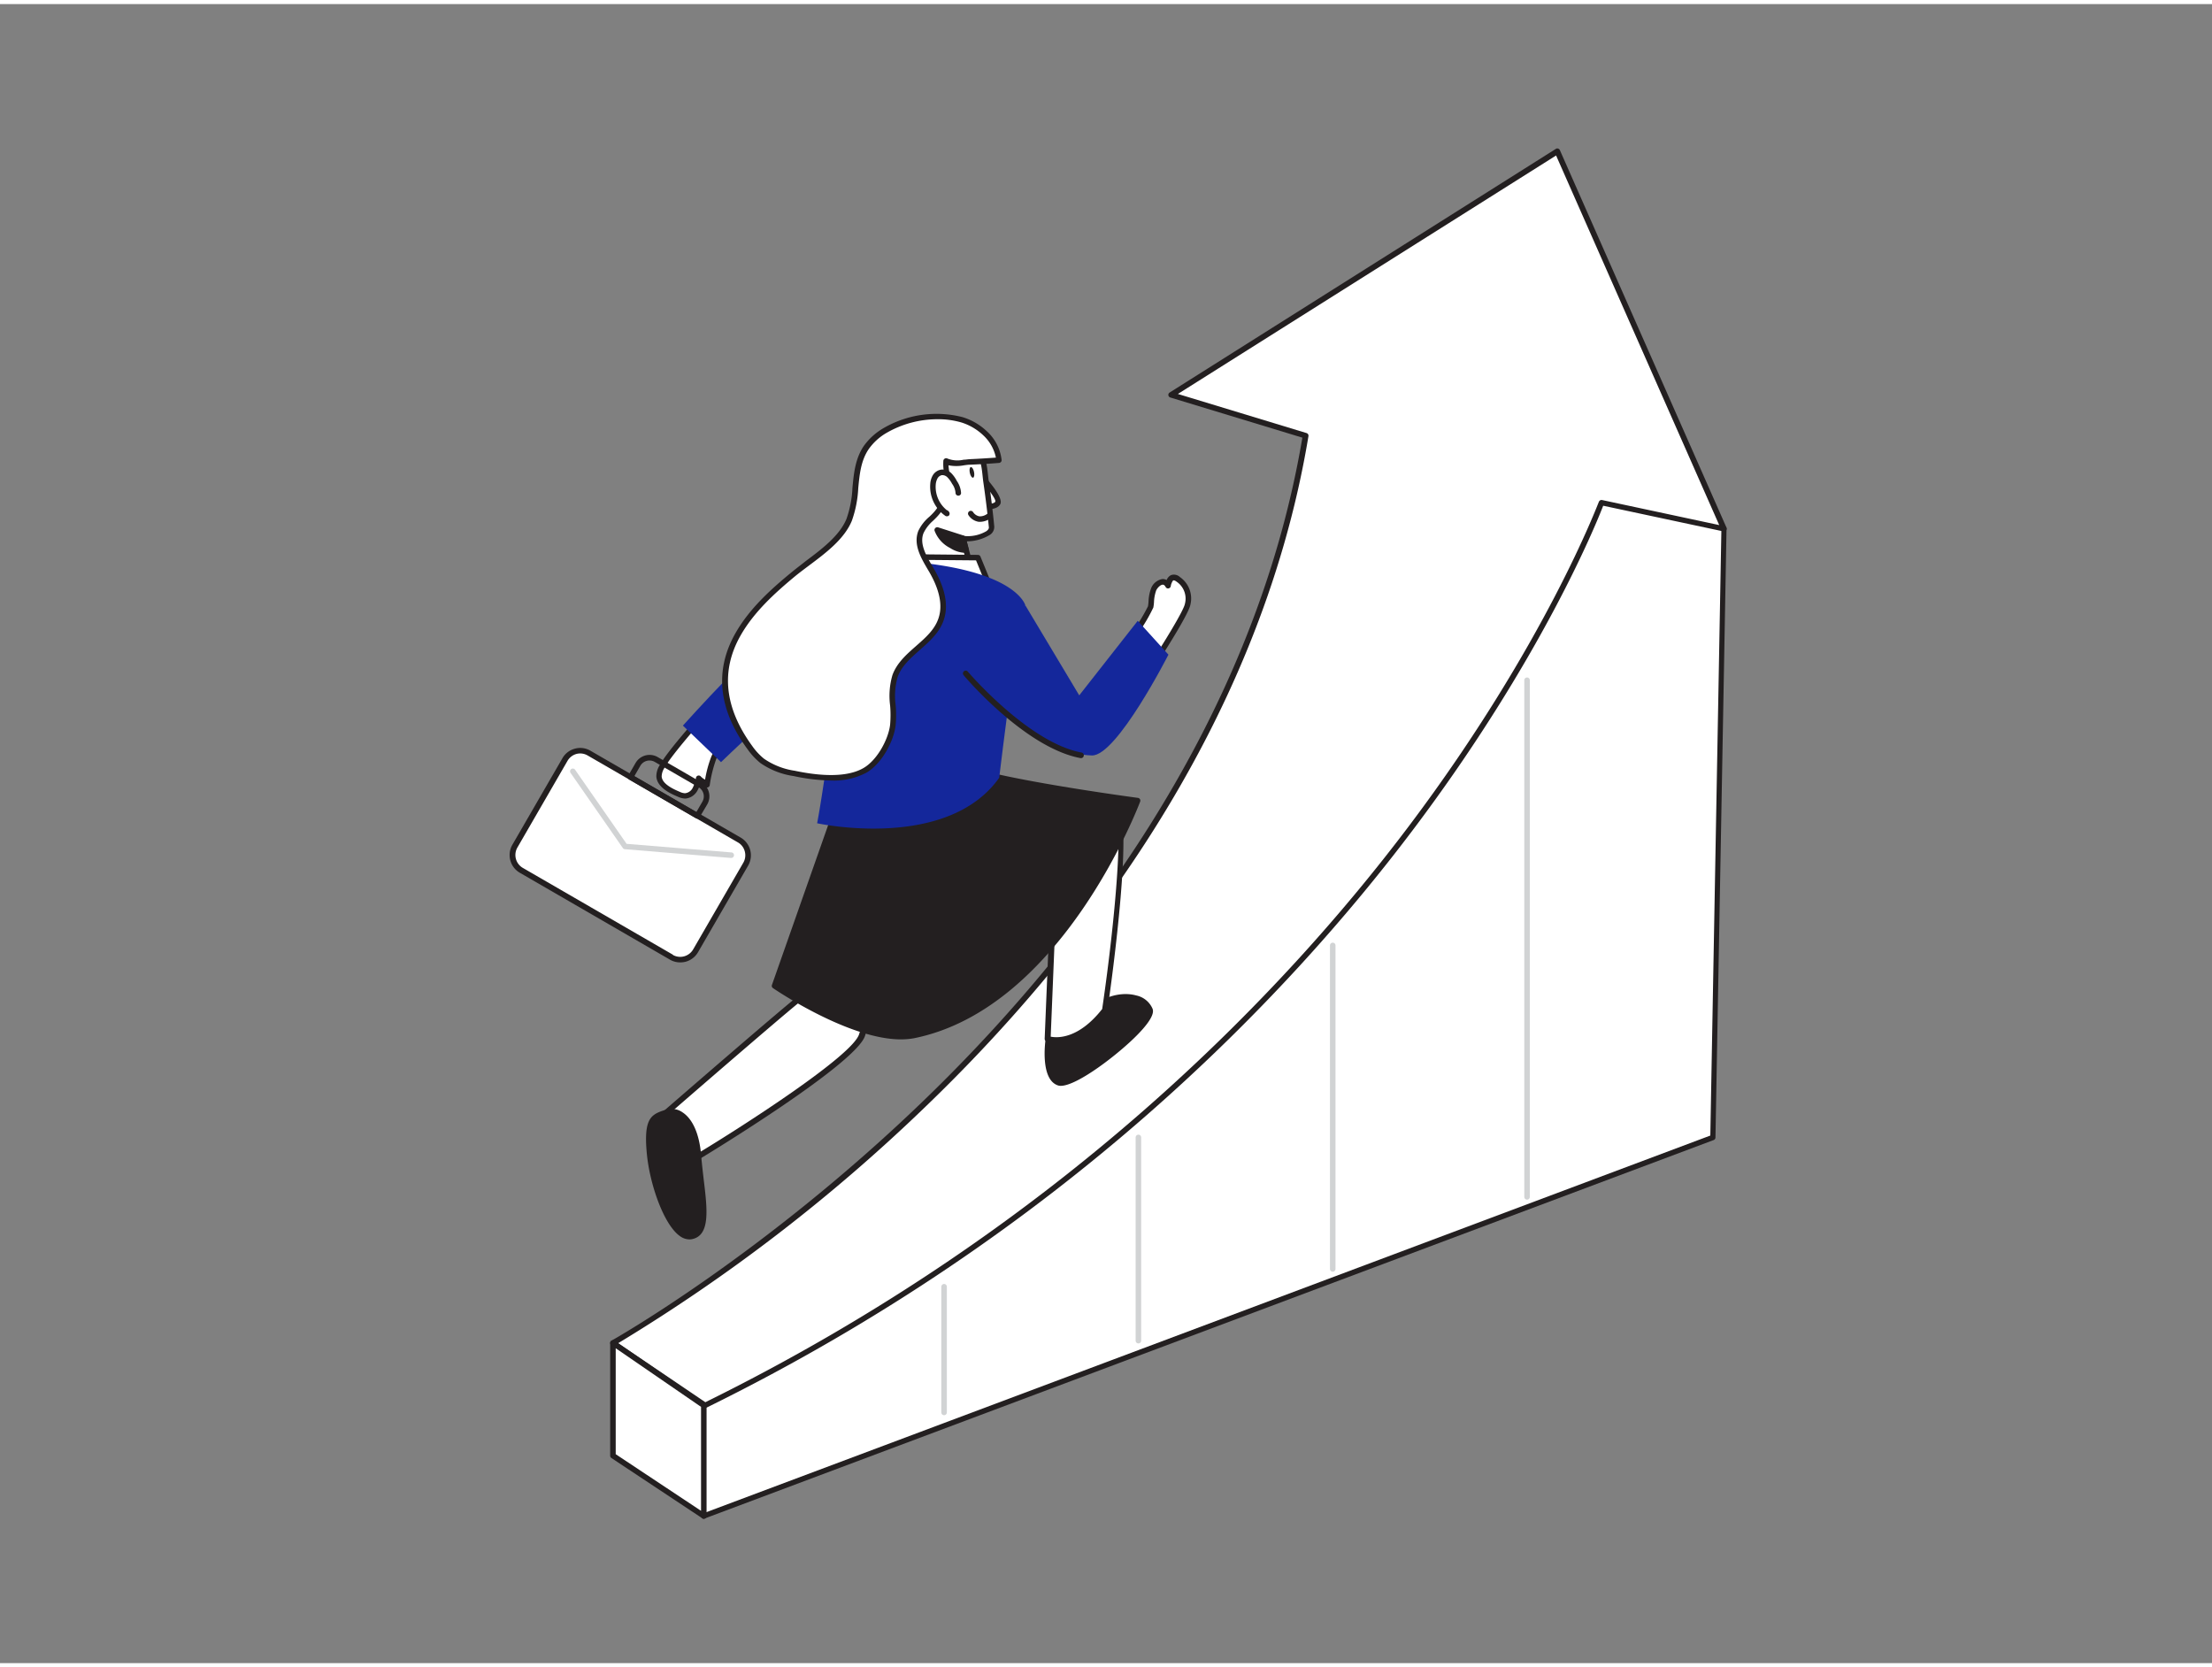 <svg xmlns="http://www.w3.org/2000/svg" viewBox="0 0 400 300" width="406" height="306" class="illustration styles_illustrationTablet__1DWOa"><rect x="0" y="0" width="400" height="300" fill="#808080" stroke="none"/><g id="_163_career_flatline" data-name="#163_career_flatline"><polygon points="127.27 273.39 309.77 204.94 311.74 94.87 273.23 67.44 191.25 194.58 122.36 245.51 127.27 273.39" fill="#fff"></polygon><path d="M127.27,273.9a.51.51,0,0,1-.24-.07.51.51,0,0,1-.25-.35l-4.91-27.88a.5.5,0,0,1,.2-.49l68.81-50.88L272.81,67.17a.52.52,0,0,1,.32-.22.53.53,0,0,1,.39.09L312,94.46a.51.51,0,0,1,.21.42l-2,110.07a.49.49,0,0,1-.32.46l-182.5,68.45A.58.58,0,0,1,127.27,273.9Zm-4.36-28.17,4.75,27L309.28,204.6l2-109.48-37.86-27-81.7,126.69a.49.49,0,0,1-.12.13Z" fill="#231f20"></path><path d="M110.84,242.11s108-60.29,125.23-164.06l-24.3-7.39L281.61,26.6l30.13,68.27L289.6,90.13s-37.46,102-162.09,163.26Z" fill="#fff"></path><path d="M127.51,253.89a.46.46,0,0,1-.28-.08l-16.67-11.28a.48.48,0,0,1-.22-.44.47.47,0,0,1,.25-.41c.27-.15,27.31-15.38,56.09-43.07,26.47-25.46,59.86-67,68.83-120.21l-23.88-7.26a.49.49,0,0,1-.35-.41.48.48,0,0,1,.23-.49l69.84-44.06a.46.46,0,0,1,.41-.05.49.49,0,0,1,.31.27L312.2,94.66a.51.51,0,0,1-.07.52.48.48,0,0,1-.5.17l-21.72-4.64c-1.32,3.41-11.21,27.79-34.22,58.37-22.79,30.29-63.49,73.06-128,104.76A.44.44,0,0,1,127.51,253.89Zm-15.73-11.74,15.77,10.67c64.12-31.6,104.62-74.15,127.32-104.31C279.49,115.79,289,90.21,289.13,90a.51.51,0,0,1,.57-.32l21.19,4.53-29.5-66.83L213,70.5l23.26,7.07a.5.5,0,0,1,.35.56c-8.91,53.74-42.56,95.58-69.22,121.22A314,314,0,0,1,111.78,242.15Z" fill="#231f20"></path><path d="M177.53,85.53s3.33,3.68,2.91,4.61-2.38.66-2.38.66" fill="#fff"></path><path d="M178.68,91.34a5.86,5.86,0,0,1-.69,0,.51.51,0,0,1-.42-.57.5.5,0,0,1,.56-.42c.64.08,1.67,0,1.85-.38s-1.25-2.33-2.82-4.06a.5.5,0,1,1,.74-.67c1.33,1.46,3.48,4.08,3,5.15C180.5,91.19,179.42,91.34,178.68,91.34Z" fill="#231f20"></path><path d="M176.12,80.22c1.93,1.14,1.89,4.18,2.18,6.12.4,2.72.73,5.45,1,8.18.17,1.74-4.28,2.46-5.15,2.07l1.75,6.69L166,101.14l-.49-5.69s-1.42-5.73-.22-9.5a13.58,13.58,0,0,1,4.23-6.08S174.22,79.11,176.12,80.22Z" fill="#fff"></path><path d="M175.91,103.78h-.11l-9.92-2.14a.51.51,0,0,1-.39-.45L165,95.5c0-.16-1.43-5.84-.2-9.7a13.93,13.93,0,0,1,4.41-6.33.47.47,0,0,1,.22-.09c.2,0,4.92-.78,6.94.41,1.83,1.07,2.09,3.49,2.3,5.43q.06.56.12,1c.4,2.71.74,5.47,1,8.2a1.69,1.69,0,0,1-.86,1.6,8,8,0,0,1-4.1,1.13l1.55,6a.49.49,0,0,1-.12.47A.51.51,0,0,1,175.91,103.78Zm-9.46-3,8.77,1.89-1.54-5.9a.51.51,0,0,1,.69-.59,6.62,6.62,0,0,0,4-.87q.48-.35.45-.69c-.27-2.71-.61-5.46-1-8.16-.05-.33-.09-.7-.13-1.08-.18-1.72-.41-3.86-1.81-4.68h0c-1.37-.81-4.78-.51-6.14-.31a13.2,13.2,0,0,0-4,5.76c-1.14,3.59.22,9.18.24,9.23Z" fill="#231f20"></path><path d="M178.93,92.51a2.24,2.24,0,0,1-3.37-.39" fill="#fff"></path><path d="M177.3,93.62H177a2.7,2.7,0,0,1-1.86-1.19.51.51,0,0,1,.11-.7.5.5,0,0,1,.7.11,1.74,1.74,0,0,0,1.17.79,2.2,2.2,0,0,0,1.46-.5.52.52,0,0,1,.71.06.51.51,0,0,1-.06.71A3.37,3.37,0,0,1,177.3,93.62Z" fill="#231f20"></path><ellipse cx="175.76" cy="84.67" rx="0.39" ry="0.98" transform="translate(-13.68 38.04) rotate(-11.89)" fill="#231f20"></ellipse><path d="M164.36,103.11l.33-3.13,12.15.12,2.16,5.27A51,51,0,0,1,164.36,103.11Z" fill="#fff"></path><path d="M178.74,105.88a52.8,52.8,0,0,1-14.53-2.3.49.49,0,0,1-.35-.53l.33-3.12a.49.49,0,0,1,.5-.45l12.15.12a.5.5,0,0,1,.46.31l2.16,5.27a.49.49,0,0,1,0,.47.48.48,0,0,1-.41.22Zm-13.84-3.13a52.12,52.12,0,0,0,13.35,2.12l-1.75-4.28-11.36-.1Z" fill="#231f20"></path><path d="M205.49,113.39a36.19,36.19,0,0,0,2.58-4.36,13.7,13.7,0,0,1,.57-3.22c.48-1,1.85-2,2.58-.65,0,0,.24-2.34,1.85-1.13a4.2,4.2,0,0,1,1.7,4.5c-.33,1.79-6.37,11.06-6.37,11.06" fill="#fff"></path><path d="M208.4,120.09a.48.48,0,0,1-.28-.08.5.5,0,0,1-.14-.69c2.41-3.69,6.07-9.64,6.29-10.87a3.69,3.69,0,0,0-1.5-4c-.26-.2-.49-.28-.61-.23s-.41.65-.44,1a.51.51,0,0,1-.41.44.49.49,0,0,1-.53-.26c-.23-.42-.44-.41-.52-.41-.38,0-.91.49-1.17,1a7,7,0,0,0-.41,2.13,7.84,7.84,0,0,1-.12,1,30.7,30.7,0,0,1-2.65,4.52.5.5,0,0,1-.69.14.49.49,0,0,1-.14-.69,33.08,33.08,0,0,0,2.51-4.19,7.34,7.34,0,0,0,.1-.86,7.53,7.53,0,0,1,.49-2.46,2.68,2.68,0,0,1,2.06-1.62,1.58,1.58,0,0,1,.73.19,1.6,1.6,0,0,1,.79-.89,1.57,1.57,0,0,1,1.61.35,4.71,4.71,0,0,1,1.89,5c-.33,1.84-5.82,10.29-6.44,11.25A.52.52,0,0,1,208.4,120.09Z" fill="#231f20"></path><path d="M131.23,132.32s-1.33,2.23-2.1,3.91a24.37,24.37,0,0,0-1.25,5c-.39-.56-1.08-.75-1.49-1.25a6.57,6.57,0,0,1-.71,2.08,2.22,2.22,0,0,1-1.78,1.13,2.74,2.74,0,0,1-1.12-.29c-1.3-.55-3.44-1.54-3.59-3.18a3.32,3.32,0,0,1,.52-1.79c1.23-2.28,6.33-8.06,7.17-9" fill="#fff"></path><path d="M123.9,143.66a3.38,3.38,0,0,1-1.32-.33c-1.11-.47-3.71-1.57-3.89-3.6a3.73,3.73,0,0,1,.58-2.06c1.37-2.55,7.18-9,7.24-9.1a.5.5,0,0,1,.7,0,.5.5,0,0,1,0,.71c-1.49,1.66-6,6.85-7.1,8.9a2.94,2.94,0,0,0-.46,1.51c.11,1.26,1.81,2.14,3.28,2.76a2.45,2.45,0,0,0,.93.25h0a1.75,1.75,0,0,0,1.36-.89,6.48,6.48,0,0,0,.64-1.92.5.5,0,0,1,.87-.22,2.9,2.9,0,0,0,.59.47l.18.11a21,21,0,0,1,1.13-4.18c.77-1.7,2.08-3.88,2.13-4a.5.5,0,0,1,.86.51s-1.33,2.23-2.08,3.87a23.92,23.92,0,0,0-1.2,4.82.52.52,0,0,1-.9.22,2.47,2.47,0,0,0-.67-.55l-.12-.08a5.24,5.24,0,0,1-.58,1.44,2.73,2.73,0,0,1-2.21,1.37Z" fill="#231f20"></path><path d="M189.58,187.14s-1,6.9,1.86,7.92,17.51-10.66,16.5-13.25-6-3.48-10.5,0A66.83,66.83,0,0,1,189.58,187.14Z" fill="#231f20"></path><path d="M191.82,195.61a1.59,1.59,0,0,1-.55-.09c-3.15-1.11-2.29-7.7-2.18-8.45a.49.49,0,0,1,.25-.37,68.93,68.93,0,0,0,7.79-5.28c2.66-2.06,5.78-2.86,8.35-2.15a4.12,4.12,0,0,1,2.92,2.36c.14.34.55,1.39-2.63,4.66C202.44,189.73,194.85,195.61,191.82,195.61ZM190,187.45c-.24,2-.38,6.45,1.56,7.14,1.58.55,9-4.4,13.46-9,2.15-2.22,2.53-3.32,2.42-3.61a3.23,3.23,0,0,0-2.26-1.76,8.86,8.86,0,0,0-7.48,2A71.78,71.78,0,0,1,190,187.45Z" fill="#231f20"></path><path d="M160.05,155.89s17.48,4.69,30.54,2.3l-1.18,28.92s4.94,1.8,10.33-5.16c0,0,5.21-35.53,1.84-37.24s-34.25.31-34.25.31Z" fill="#fff"></path><path d="M191,187.84a5.91,5.91,0,0,1-1.75-.24.53.53,0,0,1-.34-.51l1.16-28.28c-13,2.13-30-2.37-30.13-2.42a.51.51,0,0,1-.35-.32.52.52,0,0,1,.05-.47l7.28-10.87a.54.54,0,0,1,.39-.23c3.18-.2,31.13-2,34.52-.25S201.13,176,200.25,182a.51.51,0,0,1-.1.24C196.48,187,193,187.84,191,187.84Zm-1-1.12c1.17.23,5,.48,9.31-5,2.52-17.25,4-35.61,2.1-36.57-2.64-1.33-25-.22-33.73.35l-6.73,10c3.38.83,18.28,4.19,29.61,2.12a.49.49,0,0,1,.43.12.52.52,0,0,1,.18.41Z" fill="#231f20"></path><path d="M150.39,150.85s-4.6,28.29-5.5,28.74-26,22.23-26,22.23l7.41,6.52s28-16.94,29.58-22S170,150.85,170,150.85Z" fill="#fff"></path><path d="M126.31,208.85a.5.5,0,0,1-.34-.12l-7.42-6.52a.52.52,0,0,1-.17-.39.5.5,0,0,1,.18-.39c4.08-3.54,24.07-20.87,26-22.22.75-1.42,3.66-18.13,5.34-28.44a.52.52,0,0,1,.51-.44H170a.54.54,0,0,1,.43.23.51.51,0,0,1,.05.48c-.13.31-12.51,30.58-14.05,35.51-1.62,5.13-28.67,21.53-29.82,22.23A.48.48,0,0,1,126.31,208.85Zm-6.63-7,6.68,5.87c8-4.84,27.82-17.56,29-21.46,1.45-4.6,11.86-30.15,13.79-34.87H150.83c-4.59,28.12-5.4,28.53-5.71,28.68C144.29,180.55,129.62,193.2,119.68,201.83Zm25.21-22.24h0Z" fill="#231f20"></path><path d="M140.06,177.53s15.92,10.85,25.22,9C192.06,181,205.74,144,205.74,144s-18-2.41-27.56-4.8l-27.79,8.9Z" fill="#231f20"></path><path d="M162.91,187.21c-9.42,0-22.53-8.86-23.13-9.27a.48.48,0,0,1-.19-.57L149.92,148a.49.49,0,0,1,.32-.31L178,138.76a.5.5,0,0,1,.27,0c9.43,2.36,27.33,4.76,27.51,4.78a.5.5,0,0,1,.4.67c-.14.37-14.09,37.34-40.83,42.78A13.19,13.19,0,0,1,162.91,187.21Zm-22.26-9.88c2.28,1.49,16.25,10.35,24.53,8.67,24.38-5,38-36.85,39.87-41.57-3.25-.44-18.35-2.57-26.85-4.68l-27.42,8.77Z" fill="#231f20"></path><path d="M185.41,108.72s-1.45-5.84-18.87-7.7a25.48,25.48,0,0,0-12.4,1.62c-.45,2.7-4.58,36.28-6.38,45.49,0,0,23.47,5.12,32.93-8.23C180.69,139.9,184.06,111.64,185.41,108.72Z" fill="#14279B"></path><rect x="95.04" y="141.65" width="37.78" height="24.5" rx="3.2" transform="translate(92.37 -36.36) rotate(30.05)" fill="#fff"></rect><path d="M123,173.29a3.65,3.65,0,0,1-1.84-.49h0L94,157.08a3.69,3.69,0,0,1-1.72-2.25,3.73,3.73,0,0,1,.37-2.81l9.06-15.66a3.67,3.67,0,0,1,2.25-1.72,3.63,3.63,0,0,1,2.81.37l27.17,15.71a3.71,3.71,0,0,1,1.35,5.06l-9.06,15.66a3.72,3.72,0,0,1-2.25,1.73A4,4,0,0,1,123,173.29Zm-1.34-1.36a2.71,2.71,0,0,0,3.69-1l9.06-15.66a2.67,2.67,0,0,0,.27-2.05,2.63,2.63,0,0,0-1.26-1.64l-27.16-15.71a2.67,2.67,0,0,0-2-.28,2.7,2.7,0,0,0-1.64,1.26l-9.06,15.67a2.7,2.7,0,0,0,1,3.69l27.16,15.71Z" fill="#231f20"></path><path d="M126.1,147.29a.57.57,0,0,1-.25-.06l-12.08-7a.51.51,0,0,1-.18-.69l1.34-2.31a2.93,2.93,0,0,1,4-1.07l7.89,4.57a2.88,2.88,0,0,1,1.36,1.77,2.92,2.92,0,0,1-.29,2.22L126.54,147A.5.5,0,0,1,126.1,147.29Zm-11.39-7.67,11.21,6.49,1.09-1.88a1.91,1.91,0,0,0-.7-2.62l-7.9-4.57a1.92,1.92,0,0,0-2.62.7Z" fill="#231f20"></path><path d="M165.28,107.35s-17.72,2.05-22.23,4.19-19.56,18.93-19.56,18.93l6.89,6.61s11.67-11.33,14.91-12.8,16.62,1.45,16.62,1.45Z" fill="#14279B"></path><path d="M185.41,108.72,195.16,125l10.58-13.48,5.55,6.12s-9.33,18.32-13.83,18.23c-9.78-.19-22.83-13.2-22.83-13.2Z" fill="#14279B"></path><path d="M126.31,208.34c-.54-6.68-3.59-8.66-5.78-7.93s-3.69.94-3.07,7.43,4.13,15.83,7.67,15S126.84,215,126.31,208.34Z" fill="#231f20"></path><path d="M124.67,223.38a3,3,0,0,1-1.76-.63c-2.9-2.08-5.42-9.36-5.94-14.86-.61-6.32.73-7.08,3.14-7.87l.26-.08a3.45,3.45,0,0,1,3.06.47c1.87,1.23,3.07,4,3.37,7.89.12,1.41.29,2.85.45,4.24.65,5.37,1.21,10-2,10.77A2.78,2.78,0,0,1,124.67,223.38Zm-3.27-22.62a2.16,2.16,0,0,0-.71.12l-.27.09c-1.88.61-3,1-2.46,6.83.49,5.17,2.89,12.24,5.53,14.14a1.83,1.83,0,0,0,1.52.4c2.35-.56,1.84-4.79,1.26-9.69-.17-1.39-.34-2.84-.46-4.27-.38-4.78-2-6.53-2.92-7.14A2.68,2.68,0,0,0,121.4,200.76Z" fill="#231f20"></path><path d="M174,75.18a18.53,18.53,0,0,0-13.91,1.92,10.75,10.75,0,0,0-3.44,3.13c-2.57,3.87-1.34,8.85-3,13s-6.74,7.06-10.07,9.81c-3.82,3.16-7.57,6.57-10,10.88-4.1,7.19-2.56,14.13,2.13,20.5a11.83,11.83,0,0,0,2.22,2.41,13.58,13.58,0,0,0,5.74,2.26c3.81.77,9.32,1.54,12.87-.58,2.54-1.51,4.67-5.32,5-8.17s-.64-6.07.38-8.86c1.5-4.15,6.78-6,8.28-10.14,1.08-3-.12-6.31-1.73-9-1.24-2.11-2.78-4.54-1.87-6.81.53-1.35,1.8-2.23,2.77-3.3a8.8,8.8,0,0,0,2.16-4.86c.18-1.61-.52-3.13-.34-4.68,1.31.72,2.94.22,4.35.16,1.74-.07,3.49-.18,5.23-.32a7.92,7.92,0,0,0-2.48-4.83A10.84,10.84,0,0,0,174,75.18Z" fill="#fff"></path><path d="M150.33,140.4a34.67,34.67,0,0,1-6.84-.81,14,14,0,0,1-6-2.36,12.46,12.46,0,0,1-2.32-2.5c-5.28-7.2-6-14.28-2.16-21,2.5-4.39,6.35-7.89,10.15-11,.77-.64,1.63-1.28,2.53-2,2.87-2.15,6.13-4.58,7.39-7.66a19.43,19.43,0,0,0,1.07-5.59c.24-2.57.49-5.21,2-7.5a11.34,11.34,0,0,1,3.6-3.29,19.07,19.07,0,0,1,14.31-2,11.06,11.06,0,0,1,4.43,2.59,8.28,8.28,0,0,1,2.63,5.14.46.46,0,0,1-.11.37.52.52,0,0,1-.34.18c-1.73.14-3.5.25-5.25.32-.35,0-.72.06-1.09.11a7.39,7.39,0,0,1-2.81,0,11,11,0,0,0,.19,1.47,8.52,8.52,0,0,1,.17,2.54,9.24,9.24,0,0,1-2.28,5.13c-.29.32-.6.63-.92.93A6.88,6.88,0,0,0,167,95.67c-.77,1.94.52,4.14,1.66,6.08l.18.3c2.14,3.64,2.73,6.83,1.77,9.47-.79,2.2-2.56,3.76-4.28,5.28s-3.29,2.9-4,4.86a12.41,12.41,0,0,0-.37,5.08,20.33,20.33,0,0,1,0,3.66c-.32,2.81-2.42,6.87-5.23,8.55A12.55,12.55,0,0,1,150.33,140.4Zm19.24-65.33a18.42,18.42,0,0,0-9.24,2.46,10.2,10.2,0,0,0-3.28,3c-1.38,2.08-1.61,4.49-1.85,7a20.51,20.51,0,0,1-1.15,5.88c-1.36,3.33-4.73,5.85-7.71,8.08-.89.67-1.74,1.3-2.5,1.92-3.72,3.08-7.49,6.5-9.91,10.75-3.64,6.39-2.93,13.1,2.1,20a11.29,11.29,0,0,0,2.13,2.3,13.14,13.14,0,0,0,5.53,2.17c2.15.44,8.68,1.76,12.51-.52,2.48-1.47,4.46-5.22,4.76-7.8a20.35,20.35,0,0,0,0-3.49,13.36,13.36,0,0,1,.42-5.48c.79-2.2,2.56-3.76,4.28-5.27s3.3-2.91,4-4.87c.86-2.35.29-5.26-1.69-8.63l-.18-.3c-1.25-2.13-2.68-4.55-1.73-7a7.64,7.64,0,0,1,2-2.57,12,12,0,0,0,.87-.88,8.28,8.28,0,0,0,2-4.58,7.88,7.88,0,0,0-.17-2.25,8.84,8.84,0,0,1-.17-2.42.5.5,0,0,1,.27-.39.49.49,0,0,1,.47,0,4.92,4.92,0,0,0,2.92.21c.4,0,.79-.09,1.17-.1,1.56-.07,3.13-.17,4.67-.28a7.54,7.54,0,0,0-2.25-4,10.11,10.11,0,0,0-4-2.36h0A15,15,0,0,0,169.57,75.07Z" fill="#231f20"></path><path d="M173.33,88.35a3.68,3.68,0,0,0-.7-1.91,5.48,5.48,0,0,0-.94-1.29,1.81,1.81,0,0,0-1.47-.51,1.72,1.72,0,0,0-1.11.81,3.19,3.19,0,0,0-.39,1.35,5.89,5.89,0,0,0,2.51,5.33l-.14-.16" fill="#fff"></path><path d="M171.2,92.62a.42.42,0,0,1-.24-.07,6.44,6.44,0,0,1-2.74-5.79,3.55,3.55,0,0,1,.47-1.57,2.16,2.16,0,0,1,1.45-1,2.25,2.25,0,0,1,1.88.63,5.59,5.59,0,0,1,1,1.4,4.25,4.25,0,0,1,.77,2.18.48.48,0,0,1-.51.49.5.5,0,0,1-.49-.51,3.22,3.22,0,0,0-.63-1.65,4.82,4.82,0,0,0-.85-1.17,1.31,1.31,0,0,0-1-.38,1.19,1.19,0,0,0-.77.57,2.8,2.8,0,0,0-.33,1.14,5.43,5.43,0,0,0,2,4.62.51.51,0,0,1,.29.17l.1.12a.54.54,0,0,1,0,.68A.53.53,0,0,1,171.2,92.62Z" fill="#231f20"></path><path d="M195.49,136.35h-.09c-9.92-1.84-20.7-14.44-21.15-15a.49.49,0,0,1,.06-.7.49.49,0,0,1,.7.06c.11.12,11,12.86,20.57,14.63a.5.5,0,0,1,.4.59A.49.49,0,0,1,195.49,136.35Z" fill="#231f20"></path><path d="M174.16,96.59l-4.65-1.49a5.3,5.3,0,0,0,2.54,2.81c1.79,1,2.66.8,2.66.8Z" fill="#231f20"></path><path d="M174.45,99.23a5.41,5.41,0,0,1-2.65-.88A5.77,5.77,0,0,1,169,95.23a.49.49,0,0,1,.14-.49.51.51,0,0,1,.5-.12l4.64,1.49a.5.5,0,0,1,.33.35l.56,2.12a.5.5,0,0,1-.35.61A1.64,1.64,0,0,1,174.45,99.23ZM170.53,96a5.9,5.9,0,0,0,1.78,1.53,5.53,5.53,0,0,0,1.75.71L173.75,97Z" fill="#231f20"></path><path d="M132.19,154.4h-.05L113,152.82a.49.49,0,0,1-.37-.21L103.16,139a.5.5,0,0,1,.82-.57l9.33,13.42,18.92,1.55a.5.5,0,0,1,0,1Z" fill="#d1d3d4"></path><polygon points="110.84 242.12 110.84 262.49 127.27 273.39 127.27 253.39 110.84 242.12" fill="#fff"></polygon><path d="M127.27,273.9a.46.46,0,0,1-.27-.09l-16.44-10.9a.5.5,0,0,1-.22-.42V242.11a.5.5,0,0,1,.78-.41L127.56,253a.52.52,0,0,1,.21.41v20a.51.51,0,0,1-.26.44A.5.5,0,0,1,127.27,273.9Zm-15.93-11.68,15.43,10.24v-18.8l-15.43-10.6Z" fill="#231f20"></path><path d="M276.14,216.19a.5.5,0,0,1-.5-.5V122.27a.5.5,0,0,1,.5-.5.5.5,0,0,1,.5.5v93.42A.5.5,0,0,1,276.14,216.19Z" fill="#d1d3d4"></path><path d="M241,229.22a.51.51,0,0,1-.5-.5v-58.5a.51.51,0,0,1,.5-.5.5.5,0,0,1,.5.5v58.5A.5.5,0,0,1,241,229.22Z" fill="#d1d3d4"></path><path d="M205.86,242.19a.5.5,0,0,1-.5-.5V204.94a.51.51,0,0,1,.5-.5.5.5,0,0,1,.5.5v36.75A.5.5,0,0,1,205.86,242.19Z" fill="#d1d3d4"></path><path d="M170.72,255.17a.5.5,0,0,1-.5-.5V231.94a.51.51,0,0,1,.5-.5.5.5,0,0,1,.5.5v22.73A.5.5,0,0,1,170.72,255.17Z" fill="#d1d3d4"></path></g></svg>
